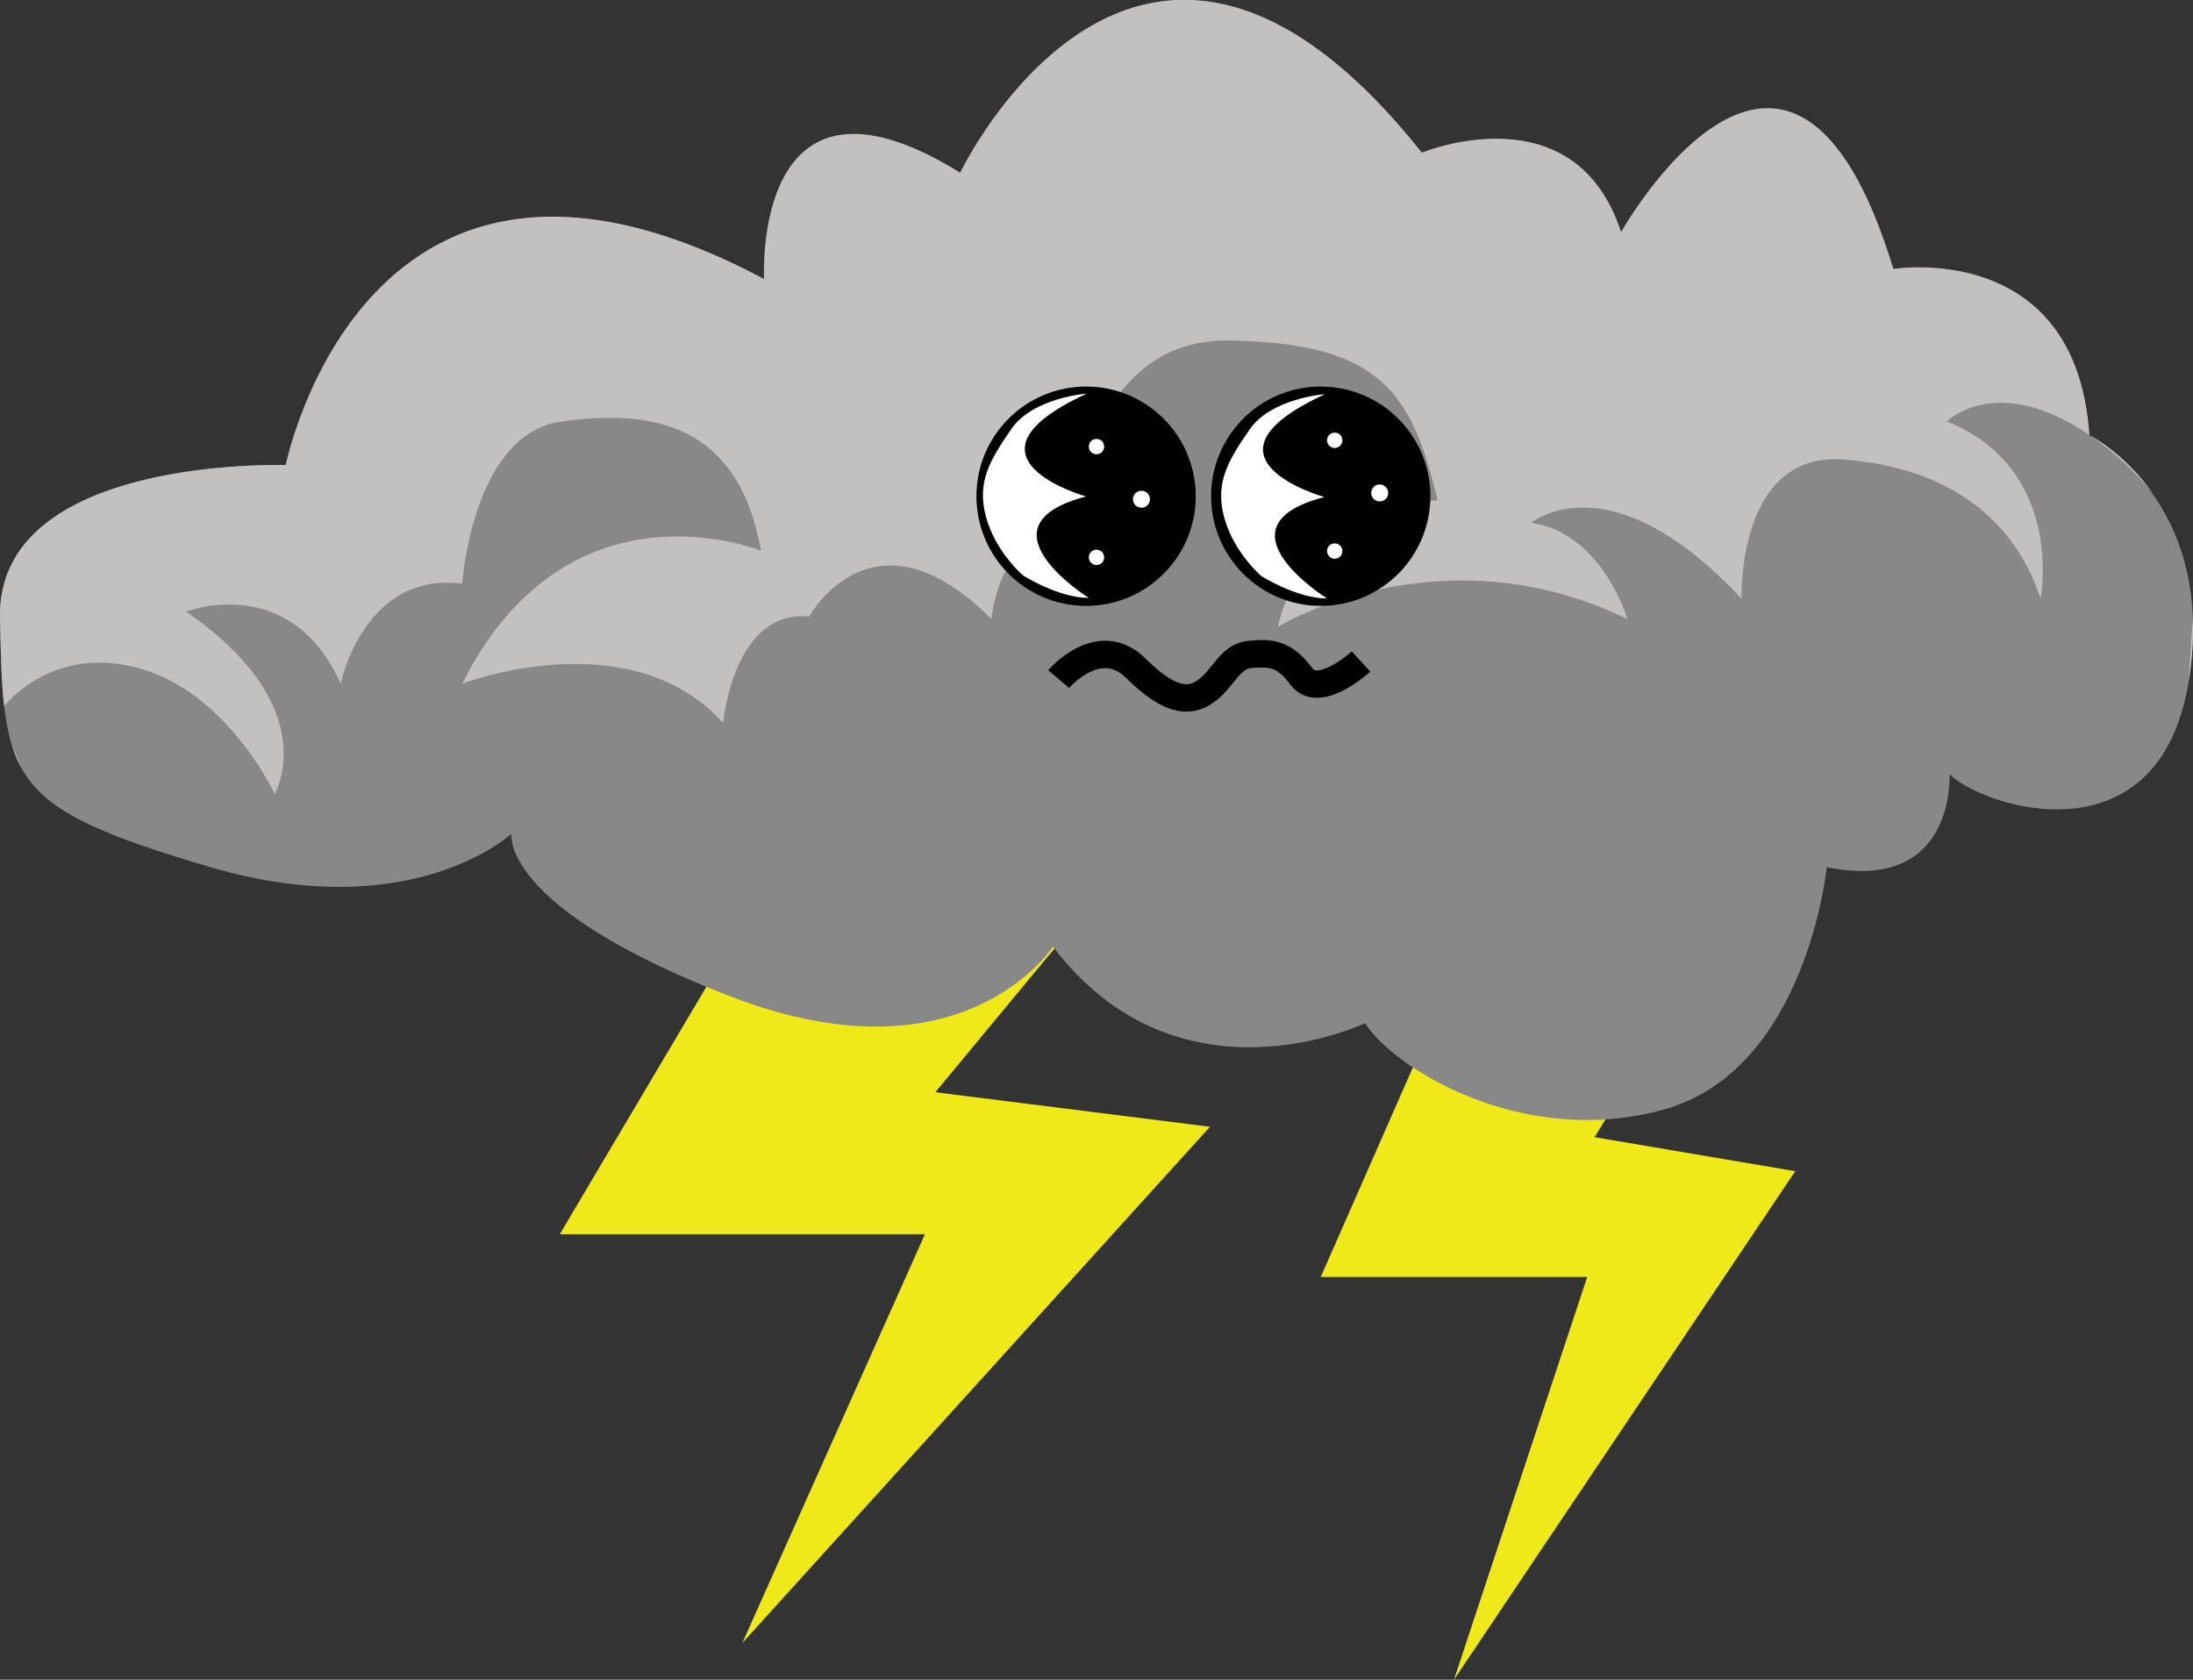 <?xml version="1.0" encoding="UTF-8"?>
<svg id="Layer_2" data-name="Layer 2" xmlns="http://www.w3.org/2000/svg" viewBox="0 0 80 61.27">
  <rect x="0" y="0" width="80" height="61.27" fill="#333333" stroke="none"/>
  <defs>
    <style>
      .cls-1 {
        fill: #fff;
      }

      .cls-2 {
        fill: #efe919;
      }

      .cls-3 {
        fill: #c2c1c0;
      }

      .cls-4 {
        fill: #888889;
      }

      .cls-5 {
        fill: none;
        stroke: #000;
        stroke-miterlimit: 10;
      }
    </style>
  </defs>
  <g id="thunderstorm">
    <g>
      <g>
        <polygon class="cls-2" points="27.21 33.56 20.42 45.02 33.74 45.02 27.08 59.93 44.14 41.1 34.12 39.84 38.63 34.4 34.4 27.13 27.21 33.56"/>
        <polygon class="cls-2" points="53.14 35.3 48.18 46.58 57.9 46.58 53.04 61.27 65.49 42.72 58.17 41.48 61.47 36.12 58.38 28.96 53.14 35.3"/>
        <path class="cls-4" d="M10.42,16.97s2.91-14.54,17.45-6.78c0,0-.48-8.6,7.15-3.88,0,0,6.54-13.69,16.84-.73,0,0,5.57-2.31,7.27,2.9,0,0,6.18-11.02,9.93,1.34,0,0,6.66-1.09,7.15,6.06,0,0,4.72,2.34,3.63,8.99s-7.51,4.58-8.72,3.37c0,0,.24,4.36-4.48,3.39,0,0-.73,7.39-5.94,8.84s-9.93-1.57-10.9-3.15c0,0-6.78,3.27-11.39-2.79,0,0-3.27,5.09-11.75,1.82s-8-5.94-8-5.94c0,0-3.63,3.39-11.02,1.21S.12,28.48,0,22.54s10.42-5.57,10.42-5.57Z"/>
        <g>
          <path class="cls-3" d="M79.84,24.86s0,0,0,0c.14-.84,.18-1.61,.15-2.32l-.15,2.32Z"/>
          <path class="cls-3" d="M4.94,24.34c3.33,.83,5.08,4.62,5.08,4.62,0,0,1.85-3.14-3.23-6.65,0,0,3.79-1.48,5.64,2.63,0,0,.83-4.11,4.43-3.65,0,0,.37-5.45,3.6-5.91,3.23-.46,6.47,0,7.3,4.71,0,0-7.02-2.87-10.9,4.85,0,0,6.1-2.35,9.52,1.43,0,0,.37-4.16,3.14-3.88,0,0,2.31-4.25,6.65,.09,0,0,.28-3.51,2.96-2.86,0,0,.18-7.39,5.73-7.3,5.54,.09,6.65,1.94,7.58,5.82,0,0-4.9,.37-5.82,4.62,0,0,5.91-3.6,12.75-.28,0,0-.92-3.14-3.51-3.51,0,0,2.86-2.4,7.67,2.77,0,0-.18-5.36,3.7-5.08,3.88,.28,6.28,2.22,7.21,5.08,0,0,.92-4.71-3.42-6.47,0,0,1.94-1.94,5.54,.74,.85,.63,1.48,1.27,1.97,1.88-1.06-1.5-2.31-2.12-2.31-2.12-.48-7.15-7.15-6.06-7.15-6.06-3.76-12.36-9.93-1.34-9.93-1.34-1.7-5.21-7.27-2.9-7.27-2.9-10.3-12.96-16.84,.73-16.84,.73-7.63-4.72-7.15,3.88-7.15,3.88-14.54-7.75-17.45,6.78-17.45,6.78C10.42,16.97-.12,16.6,0,22.54c.03,1.28,.05,2.33,.15,3.21,.53-.61,2.13-2.07,4.79-1.41Z"/>
          <path class="cls-3" d="M.79,28.03l-.37-.9c.1,.33,.22,.62,.37,.9Z"/>
        </g>
      </g>
      <path class="cls-5" d="M38.62,24.77s1.47-1.73,2.82-.39,2.06,1.22,2.63,.77,.82-1.22,1.53-1.28,1.23-.07,1.87,.8,2.18-.54,2.18-.54"/>
      <g id="eyes">
        <circle cx="39.62" cy="18.1" r="4"/>
        <circle cx="48.18" cy="18.1" r="4"/>
        <path class="cls-1" d="M39.62,14.36s-1.94,.15-2.72,1.28-1.28,1.94-.93,3.22,1.35,2.13,1.35,2.13c0,0,1.29,.82,2.4,.82,0,0-4.21-2.63-.1-3.7,0,0-5.03-1.41,0-3.74Z"/>
        <path class="cls-1" d="M48.31,14.38s-1.94,.15-2.72,1.28-1.28,1.94-.93,3.22,1.35,2.13,1.35,2.13c0,0,1.29,.82,2.4,.82,0,0-4.21-2.63-.1-3.7,0,0-5.03-1.41,0-3.74Z"/>
        <circle class="cls-1" cx="40" cy="16.29" r=".28"/>
        <circle class="cls-1" cx="41.64" cy="18.21" r=".31"/>
        <circle class="cls-1" cx="40" cy="20.33" r=".28"/>
        <circle class="cls-1" cx="48.69" cy="16.06" r=".28"/>
        <circle class="cls-1" cx="50.33" cy="17.98" r=".31"/>
        <circle class="cls-1" cx="48.69" cy="20.1" r=".28"/>
      </g>
    </g>
  </g>
</svg>